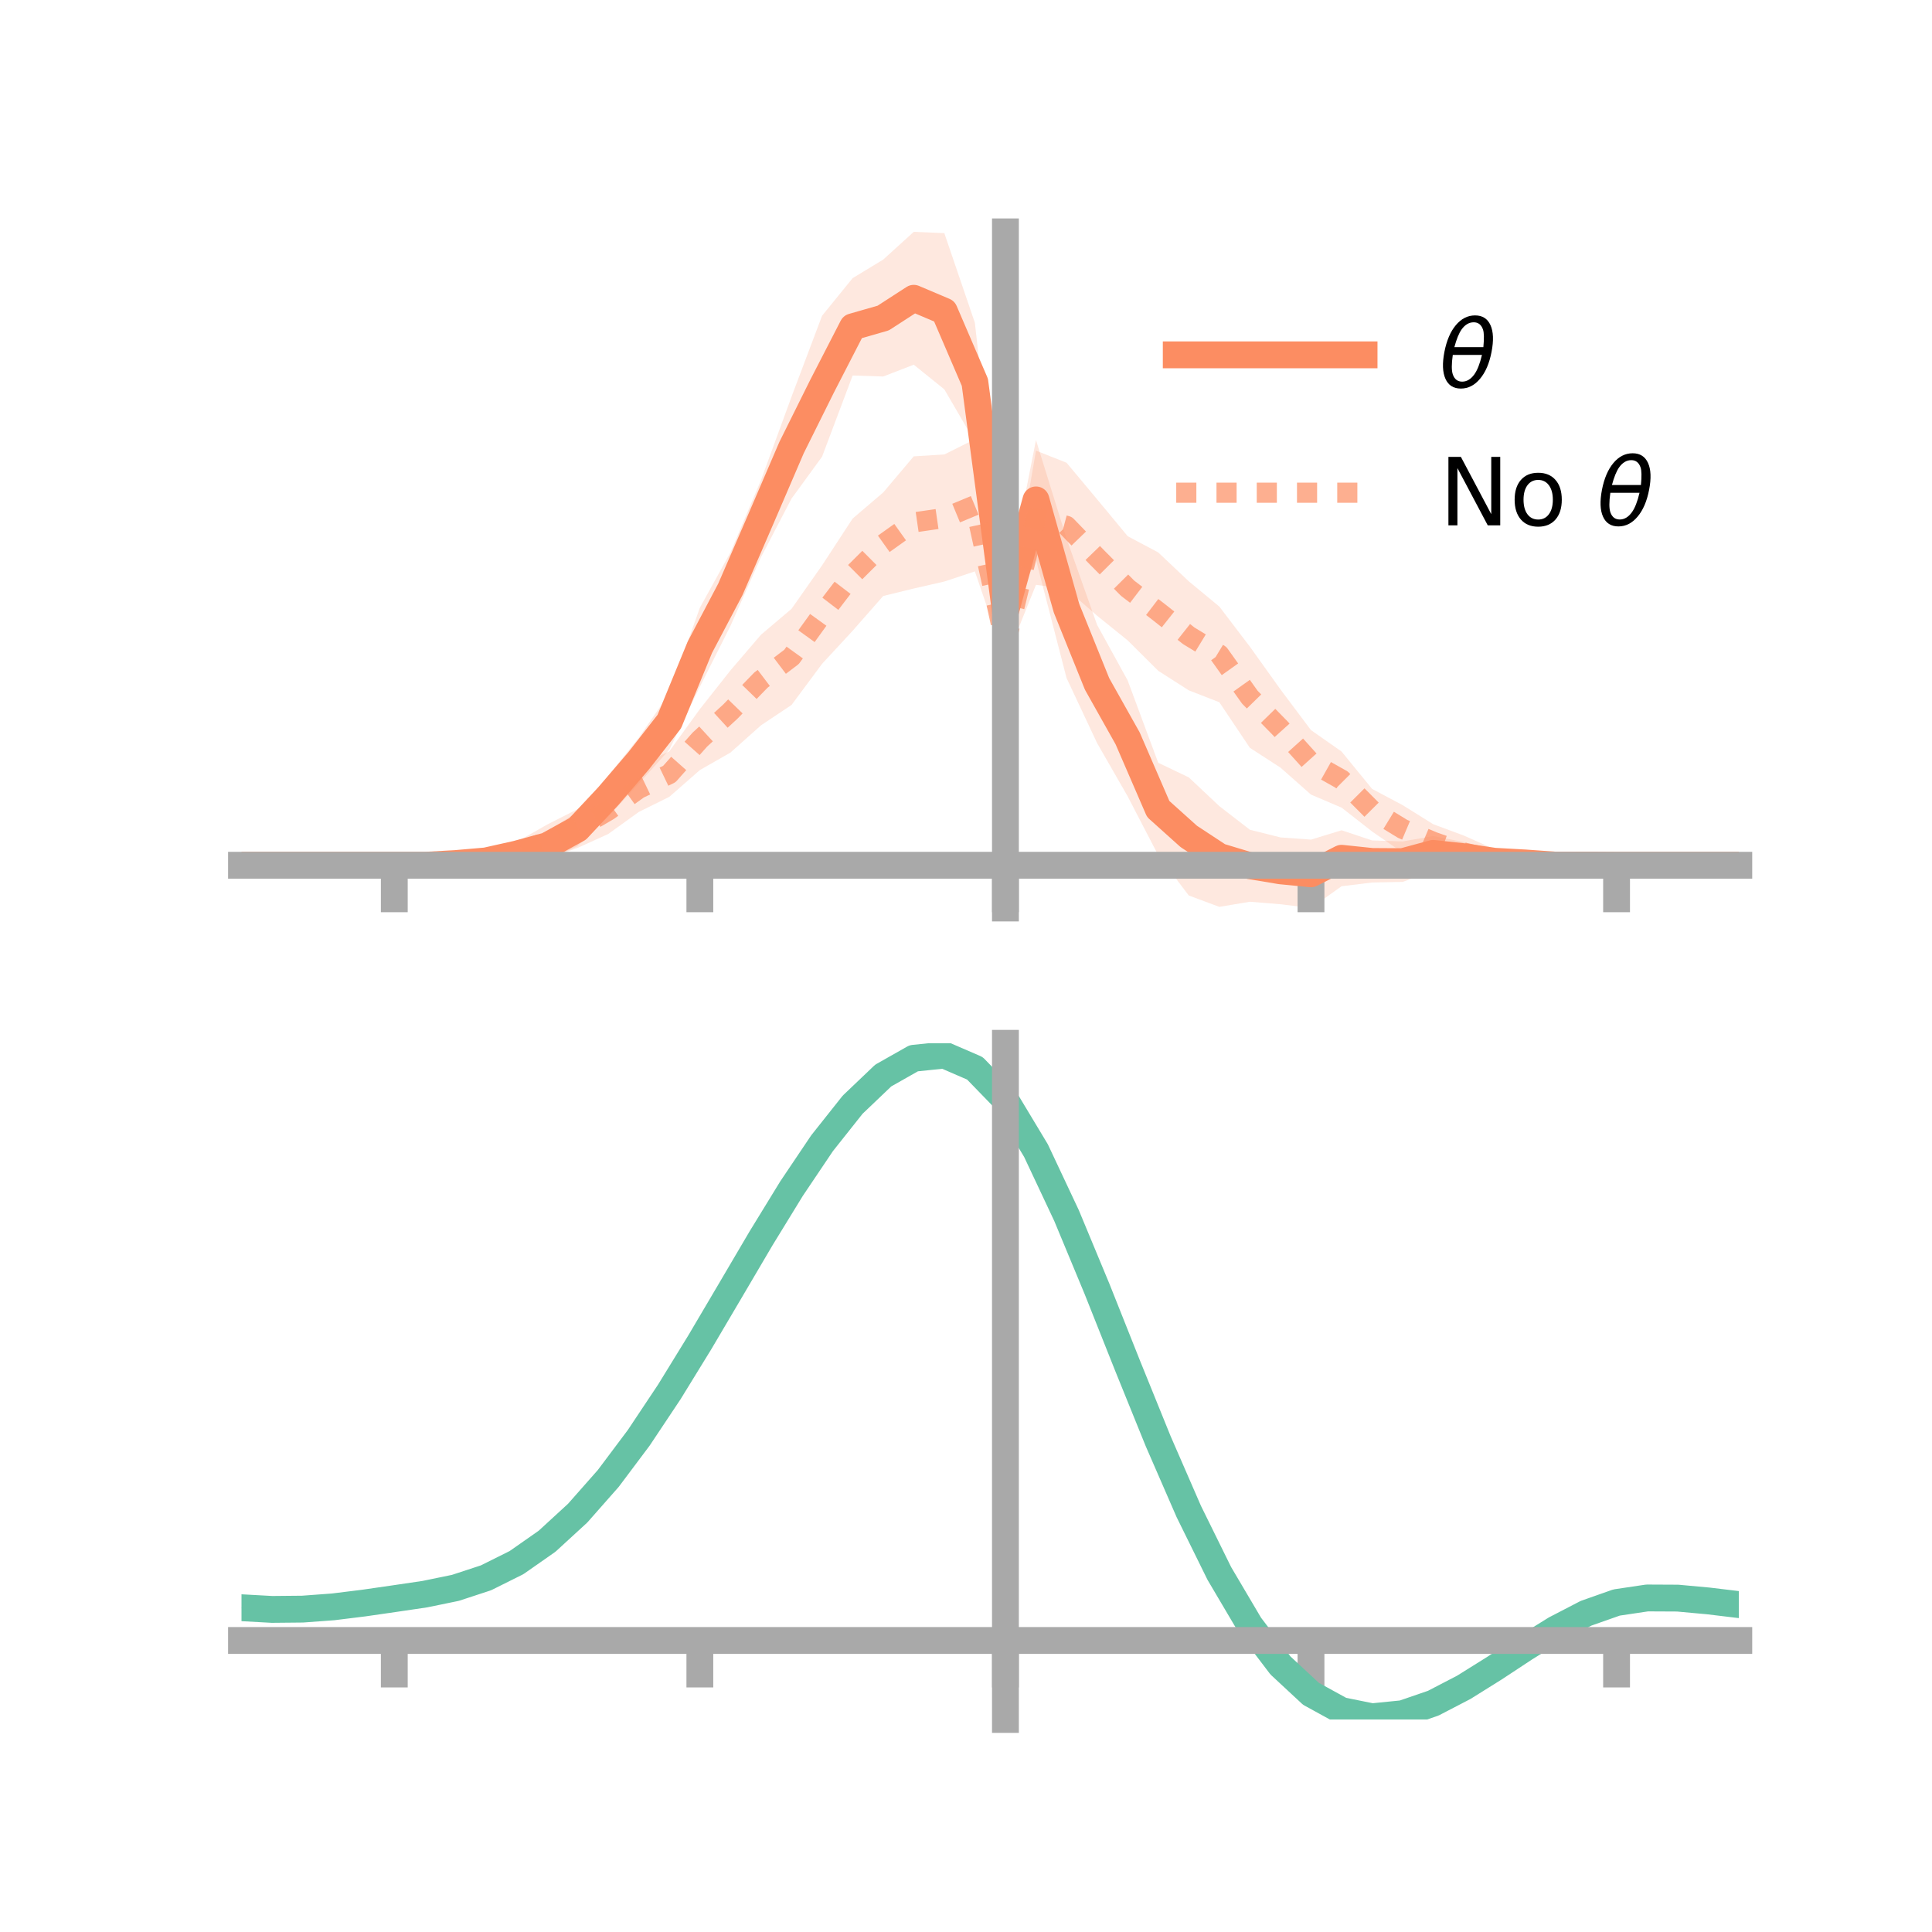 <?xml version="1.0" encoding="utf-8" standalone="no"?>
<!DOCTYPE svg PUBLIC "-//W3C//DTD SVG 1.1//EN"
  "http://www.w3.org/Graphics/SVG/1.1/DTD/svg11.dtd">
<!-- Created with matplotlib (https://matplotlib.org/) -->
<svg height="144pt" version="1.1" viewBox="0 0 144 144" width="144pt" xmlns="http://www.w3.org/2000/svg" xmlns:xlink="http://www.w3.org/1999/xlink">
 <defs>
  <style type="text/css">*{stroke-linecap:butt;stroke-linejoin:round;}</style>
 </defs>
 <g id="figure_1">
  <g id="patch_1">
   <path d="M 0 144 
L 144 144 
L 144 0 
L 0 0 
z
" style="fill:none;"/>
  </g>
  <g id="axes_1">
   <g id="patch_2">
    <path d="M 18 67.68 
L 129.6 67.68 
L 129.6 17.28 
L 18 17.28 
z
" style="fill:none;"/>
   </g>
   <g id="PolyCollection_1">
    <path clip-path="url(#p4f22cc1b68)" d="M 18 64.49 
L 18 64.49 
L 20.278 64.49 
L 22.555 64.49 
L 24.833 64.49 
L 27.11 64.49 
L 29.388 64.49 
L 31.665 64.404 
L 33.943 64.131 
L 36.22 63.71 
L 38.498 62.926 
L 40.776 61.977 
L 43.053 60.509 
L 45.331 57.829 
L 47.608 54.989 
L 49.886 51.687 
L 52.163 45.298 
L 54.441 41.181 
L 56.718 35.794 
L 58.996 29.57 
L 61.273 23.533 
L 63.551 20.73 
L 65.829 19.348 
L 68.106 17.28 
L 70.384 17.376 
L 72.661 24.056 
L 74.939 44.35 
L 77.216 32.8 
L 79.494 40.144 
L 81.771 46.573 
L 84.049 50.716 
L 86.327 56.852 
L 88.604 57.94 
L 90.882 60.085 
L 93.159 61.844 
L 95.437 62.416 
L 97.714 62.58 
L 99.992 61.884 
L 102.269 62.641 
L 104.547 62.716 
L 106.824 62.317 
L 109.102 62.759 
L 111.38 63.462 
L 113.657 63.841 
L 115.935 64.244 
L 118.212 64.378 
L 120.49 64.49 
L 122.767 64.49 
L 125.045 64.49 
L 127.322 64.49 
L 129.6 64.49 
L 129.6 64.49 
L 129.6 64.49 
L 127.322 64.49 
L 125.045 64.49 
L 122.767 64.49 
L 120.49 64.491 
L 118.212 64.571 
L 115.935 64.719 
L 113.657 64.796 
L 111.38 64.922 
L 109.102 64.95 
L 106.824 64.896 
L 104.547 65.731 
L 102.269 65.777 
L 99.992 66.056 
L 97.714 67.68 
L 95.437 67.396 
L 93.159 67.211 
L 90.882 67.592 
L 88.604 66.745 
L 86.327 63.743 
L 84.049 59.353 
L 81.771 55.385 
L 79.494 50.535 
L 77.216 41.721 
L 74.939 46.834 
L 72.661 32.927 
L 70.384 29.019 
L 68.106 27.183 
L 65.829 28.063 
L 63.551 27.988 
L 61.273 34.037 
L 58.996 37.162 
L 56.718 41.532 
L 54.441 46.658 
L 52.163 51.186 
L 49.886 55.878 
L 47.608 58.409 
L 45.331 60.874 
L 43.053 63.062 
L 40.776 64.103 
L 38.498 64.393 
L 36.22 64.626 
L 33.943 64.599 
L 31.665 64.58 
L 29.388 64.49 
L 27.11 64.49 
L 24.833 64.49 
L 22.555 64.49 
L 20.278 64.49 
L 18 64.49 
z
" style="fill:#fc8d62;fill-opacity:0.2;"/>
   </g>
   <g id="PolyCollection_2">
    <path clip-path="url(#p4f22cc1b68)" d="M 18 64.49 
L 18 64.49 
L 20.278 64.49 
L 22.555 64.49 
L 24.833 64.49 
L 27.11 64.49 
L 29.388 64.49 
L 31.665 64.368 
L 33.943 64.128 
L 36.22 63.558 
L 38.498 62.762 
L 40.776 61.46 
L 43.053 60.306 
L 45.331 58.678 
L 47.608 57.061 
L 49.886 55.997 
L 52.163 52.854 
L 54.441 49.971 
L 56.718 47.31 
L 58.996 45.38 
L 61.273 42.137 
L 63.551 38.65 
L 65.829 36.706 
L 68.106 34.013 
L 70.384 33.873 
L 72.661 32.736 
L 74.939 46.814 
L 77.216 33.587 
L 79.494 34.49 
L 81.771 37.213 
L 84.049 39.962 
L 86.327 41.175 
L 88.604 43.327 
L 90.882 45.21 
L 93.159 48.199 
L 95.437 51.383 
L 97.714 54.419 
L 99.992 56.014 
L 102.269 58.802 
L 104.547 60.011 
L 106.824 61.432 
L 109.102 62.277 
L 111.38 63.29 
L 113.657 63.782 
L 115.935 64.27 
L 118.212 64.413 
L 120.49 64.49 
L 122.767 64.49 
L 125.045 64.49 
L 127.322 64.49 
L 129.6 64.49 
L 129.6 64.49 
L 129.6 64.49 
L 127.322 64.49 
L 125.045 64.49 
L 122.767 64.49 
L 120.49 64.49 
L 118.212 64.596 
L 115.935 64.709 
L 113.657 64.887 
L 111.38 64.811 
L 109.102 64.817 
L 106.824 64.058 
L 104.547 63.553 
L 102.269 61.975 
L 99.992 60.195 
L 97.714 59.225 
L 95.437 57.212 
L 93.159 55.739 
L 90.882 52.341 
L 88.604 51.454 
L 86.327 49.997 
L 84.049 47.73 
L 81.771 45.892 
L 79.494 43.903 
L 77.216 43.589 
L 74.939 49.238 
L 72.661 42.59 
L 70.384 43.344 
L 68.106 43.864 
L 65.829 44.421 
L 63.551 47.014 
L 61.273 49.478 
L 58.996 52.544 
L 56.718 54.064 
L 54.441 56.095 
L 52.163 57.397 
L 49.886 59.392 
L 47.608 60.52 
L 45.331 62.164 
L 43.053 63.195 
L 40.776 63.996 
L 38.498 64.341 
L 36.22 64.573 
L 33.943 64.584 
L 31.665 64.551 
L 29.388 64.49 
L 27.11 64.49 
L 24.833 64.49 
L 22.555 64.49 
L 20.278 64.49 
L 18 64.49 
z
" style="fill:#fc8d62;fill-opacity:0.2;"/>
   </g>
   <g id="matplotlib.axis_1">
    <g id="xtick_1">
     <g id="line2d_1">
      <defs>
       <path d="M 0 0 
L 0 3.5 
" id="md2445bfa66" style="stroke:#a9a9a9;stroke-width:2;"/>
      </defs>
      <g>
       <use style="fill:#a9a9a9;stroke:#a9a9a9;stroke-width:2;" x="29.388" xlink:href="#md2445bfa66" y="64.49"/>
      </g>
     </g>
    </g>
    <g id="xtick_2">
     <g id="line2d_2">
      <g>
       <use style="fill:#a9a9a9;stroke:#a9a9a9;stroke-width:2;" x="52.163" xlink:href="#md2445bfa66" y="64.49"/>
      </g>
     </g>
    </g>
    <g id="xtick_3">
     <g id="line2d_3">
      <g>
       <use style="fill:#a9a9a9;stroke:#a9a9a9;stroke-width:2;" x="74.939" xlink:href="#md2445bfa66" y="64.49"/>
      </g>
     </g>
    </g>
    <g id="xtick_4">
     <g id="line2d_4">
      <g>
       <use style="fill:#a9a9a9;stroke:#a9a9a9;stroke-width:2;" x="97.714" xlink:href="#md2445bfa66" y="64.49"/>
      </g>
     </g>
    </g>
    <g id="xtick_5">
     <g id="line2d_5">
      <g>
       <use style="fill:#a9a9a9;stroke:#a9a9a9;stroke-width:2;" x="120.49" xlink:href="#md2445bfa66" y="64.49"/>
      </g>
     </g>
    </g>
   </g>
   <g id="matplotlib.axis_2"/>
   <g id="line2d_6">
    <path clip-path="url(#p4f22cc1b68)" d="M 18 64.49 
L 20.278 64.49 
L 22.555 64.49 
L 24.833 64.49 
L 27.11 64.49 
L 29.388 64.49 
L 31.665 64.492 
L 33.943 64.365 
L 36.22 64.168 
L 38.498 63.659 
L 40.776 63.04 
L 43.053 61.785 
L 45.331 59.351 
L 47.608 56.699 
L 49.886 53.782 
L 52.163 48.242 
L 54.441 43.92 
L 56.718 38.663 
L 58.996 33.366 
L 61.273 28.785 
L 63.551 24.359 
L 65.829 23.706 
L 68.106 22.232 
L 70.384 23.198 
L 72.661 28.492 
L 74.939 45.592 
L 77.216 37.26 
L 79.494 45.34 
L 81.771 50.979 
L 84.049 55.035 
L 86.327 60.298 
L 88.604 62.343 
L 90.882 63.839 
L 93.159 64.527 
L 95.437 64.906 
L 97.714 65.13 
L 99.992 63.97 
L 102.269 64.209 
L 104.547 64.223 
L 106.824 63.606 
L 109.102 63.854 
L 111.38 64.192 
L 113.657 64.318 
L 115.935 64.481 
L 118.212 64.475 
L 120.49 64.49 
L 122.767 64.49 
L 125.045 64.49 
L 127.322 64.49 
L 129.6 64.49 
" style="fill:none;stroke:#fc8d62;stroke-linecap:square;stroke-width:2;"/>
   </g>
   <g id="line2d_7">
    <path clip-path="url(#p4f22cc1b68)" d="M 18 64.49 
L 20.278 64.49 
L 22.555 64.49 
L 24.833 64.49 
L 27.11 64.49 
L 29.388 64.49 
L 31.665 64.459 
L 33.943 64.356 
L 36.22 64.065 
L 38.498 63.551 
L 40.776 62.728 
L 43.053 61.75 
L 45.331 60.421 
L 47.608 58.79 
L 49.886 57.695 
L 52.163 55.126 
L 54.441 53.033 
L 56.718 50.687 
L 58.996 48.962 
L 61.273 45.807 
L 63.551 42.832 
L 65.829 40.563 
L 68.106 38.939 
L 70.384 38.608 
L 72.661 37.663 
L 74.939 48.026 
L 77.216 38.588 
L 79.494 39.197 
L 81.771 41.552 
L 84.049 43.846 
L 86.327 45.586 
L 88.604 47.39 
L 90.882 48.775 
L 93.159 51.969 
L 95.437 54.297 
L 97.714 56.822 
L 99.992 58.104 
L 102.269 60.389 
L 104.547 61.782 
L 106.824 62.745 
L 109.102 63.547 
L 111.38 64.051 
L 113.657 64.334 
L 115.935 64.49 
L 118.212 64.505 
L 120.49 64.49 
L 122.767 64.49 
L 125.045 64.49 
L 127.322 64.49 
L 129.6 64.49 
" style="fill:none;stroke:#fc8d62;stroke-dasharray:1.5,1.5;stroke-dashoffset:0;stroke-opacity:0.7;stroke-width:1.5;"/>
   </g>
   <g id="patch_3">
    <path d="M 74.939 67.68 
L 74.939 17.28 
" style="fill:none;stroke:#a9a9a9;stroke-linecap:square;stroke-linejoin:miter;stroke-width:2;"/>
   </g>
   <g id="patch_4">
    <path d="M 129.6 67.68 
L 129.6 17.28 
" style="fill:none;"/>
   </g>
   <g id="patch_5">
    <path d="M 18 64.49 
L 129.6 64.49 
" style="fill:none;stroke:#a9a9a9;stroke-linecap:square;stroke-linejoin:miter;stroke-width:2;"/>
   </g>
   <g id="patch_6">
    <path d="M 18 17.28 
L 129.6 17.28 
" style="fill:none;"/>
   </g>
   <g id="legend_1">
    <g id="line2d_8">
     <path d="M 87.67 26.449 
L 101.67 26.449 
" style="fill:none;stroke:#fc8d62;stroke-linecap:square;stroke-width:2;"/>
    </g>
    <g id="line2d_9"/>
    <g id="text_1">
     <!-- $\theta$ -->
     <g transform="translate(107.27 28.899)scale(0.07 -0.07)">
      <defs>
       <path d="M 45.516 34.672 
L 14.453 34.672 
Q 12.359 20.062 14.5 13.875 
Q 17.188 6.25 24.469 6.25 
Q 31.781 6.25 37.359 13.922 
Q 42.234 20.656 45.516 34.672 
z
M 47.016 42.969 
Q 48.344 56.844 46.625 61.719 
Q 43.953 69.438 36.766 69.438 
Q 29.297 69.438 23.828 61.812 
Q 19.531 55.672 16.156 42.969 
z
M 38.188 76.766 
Q 49.906 76.766 54.594 66.406 
Q 59.281 56.109 55.719 37.844 
Q 52.203 19.625 43.453 9.281 
Q 34.766 -1.125 23.047 -1.125 
Q 11.281 -1.125 6.641 9.281 
Q 2 19.625 5.516 37.844 
Q 9.078 56.109 17.719 66.406 
Q 26.422 76.766 38.188 76.766 
z
" id="DejaVuSans-Oblique-952"/>
      </defs>
      <use transform="translate(0 0.234)" xlink:href="#DejaVuSans-Oblique-952"/>
     </g>
    </g>
    <g id="line2d_10">
     <path d="M 87.67 36.724 
L 101.67 36.724 
" style="fill:none;stroke:#fc8d62;stroke-dasharray:1.5,1.5;stroke-dashoffset:0;stroke-opacity:0.7;stroke-width:1.5;"/>
    </g>
    <g id="line2d_11"/>
    <g id="text_2">
     <!-- No $\theta$ -->
     <g transform="translate(107.27 39.174)scale(0.07 -0.07)">
      <defs>
       <path d="M 9.812 72.906 
L 23.094 72.906 
L 55.422 11.922 
L 55.422 72.906 
L 64.984 72.906 
L 64.984 0 
L 51.703 0 
L 19.391 60.984 
L 19.391 0 
L 9.812 0 
z
" id="DejaVuSans-78"/>
       <path d="M 30.609 48.391 
Q 23.391 48.391 19.188 42.75 
Q 14.984 37.109 14.984 27.297 
Q 14.984 17.484 19.156 11.844 
Q 23.344 6.203 30.609 6.203 
Q 37.797 6.203 41.984 11.859 
Q 46.188 17.531 46.188 27.297 
Q 46.188 37.016 41.984 42.703 
Q 37.797 48.391 30.609 48.391 
z
M 30.609 56 
Q 42.328 56 49.016 48.375 
Q 55.719 40.766 55.719 27.297 
Q 55.719 13.875 49.016 6.219 
Q 42.328 -1.422 30.609 -1.422 
Q 18.844 -1.422 12.172 6.219 
Q 5.516 13.875 5.516 27.297 
Q 5.516 40.766 12.172 48.375 
Q 18.844 56 30.609 56 
z
" id="DejaVuSans-111"/>
       <path id="DejaVuSans-32"/>
      </defs>
      <use transform="translate(0 0.234)" xlink:href="#DejaVuSans-78"/>
      <use transform="translate(74.805 0.234)" xlink:href="#DejaVuSans-111"/>
      <use transform="translate(135.986 0.234)" xlink:href="#DejaVuSans-32"/>
      <use transform="translate(167.773 0.234)" xlink:href="#DejaVuSans-Oblique-952"/>
     </g>
    </g>
   </g>
  </g>
  <g id="axes_2">
   <g id="patch_7">
    <path d="M 18 128.16 
L 129.6 128.16 
L 129.6 77.76 
L 18 77.76 
z
" style="fill:none;"/>
   </g>
   <g id="PolyCollection_3">
    <path clip-path="url(#pfac5bff3a5)" d="M 18 119.876 
L 18 119.787 
L 20.278 119.919 
L 22.555 119.895 
L 24.833 119.717 
L 27.11 119.424 
L 29.388 119.083 
L 31.665 118.737 
L 33.943 118.259 
L 36.22 117.502 
L 38.498 116.353 
L 40.776 114.736 
L 43.053 112.611 
L 45.331 109.979 
L 47.608 106.879 
L 49.886 103.384 
L 52.163 99.599 
L 54.441 95.652 
L 56.718 91.697 
L 58.996 87.903 
L 61.273 84.449 
L 63.551 81.523 
L 65.829 79.312 
L 68.106 77.999 
L 70.384 77.76 
L 72.661 78.761 
L 74.939 81.146 
L 77.216 84.983 
L 79.494 89.894 
L 81.771 95.45 
L 84.049 101.254 
L 86.327 106.955 
L 88.604 112.263 
L 90.882 116.951 
L 93.159 120.86 
L 95.437 123.897 
L 97.714 126.031 
L 99.992 127.292 
L 102.269 127.755 
L 104.547 127.534 
L 106.824 126.764 
L 109.102 125.598 
L 111.38 124.196 
L 113.657 122.719 
L 115.935 121.321 
L 118.212 120.152 
L 120.49 119.354 
L 122.767 119.018 
L 125.045 119.036 
L 127.322 119.254 
L 129.6 119.54 
L 129.6 119.653 
L 129.6 119.653 
L 127.322 119.392 
L 125.045 119.193 
L 122.767 119.187 
L 120.49 119.53 
L 118.212 120.336 
L 115.935 121.528 
L 113.657 122.963 
L 111.38 124.485 
L 109.102 125.929 
L 106.824 127.13 
L 104.547 127.924 
L 102.269 128.16 
L 99.992 127.707 
L 97.714 126.464 
L 95.437 124.37 
L 93.159 121.405 
L 90.882 117.603 
L 88.604 113.05 
L 86.327 107.896 
L 84.049 102.358 
L 81.771 96.717 
L 79.494 91.312 
L 77.216 86.535 
L 74.939 82.803 
L 72.661 80.489 
L 70.384 79.52 
L 68.106 79.753 
L 65.829 81.021 
L 63.551 83.152 
L 61.273 85.966 
L 58.996 89.282 
L 56.718 92.921 
L 54.441 96.708 
L 52.163 100.485 
L 49.886 104.107 
L 47.608 107.453 
L 45.331 110.425 
L 43.053 112.957 
L 40.776 115.011 
L 38.498 116.583 
L 36.22 117.704 
L 33.943 118.44 
L 31.665 118.9 
L 29.388 119.226 
L 27.11 119.544 
L 24.833 119.814 
L 22.555 119.973 
L 20.278 119.993 
L 18 119.876 
z
" style="fill:#66c2a5;fill-opacity:0.2;"/>
   </g>
   <g id="matplotlib.axis_3">
    <g id="xtick_6">
     <g id="line2d_12">
      <g>
       <use style="fill:#a9a9a9;stroke:#a9a9a9;stroke-width:2;" x="29.388" xlink:href="#md2445bfa66" y="122.271"/>
      </g>
     </g>
    </g>
    <g id="xtick_7">
     <g id="line2d_13">
      <g>
       <use style="fill:#a9a9a9;stroke:#a9a9a9;stroke-width:2;" x="52.163" xlink:href="#md2445bfa66" y="122.271"/>
      </g>
     </g>
    </g>
    <g id="xtick_8">
     <g id="line2d_14">
      <g>
       <use style="fill:#a9a9a9;stroke:#a9a9a9;stroke-width:2;" x="74.939" xlink:href="#md2445bfa66" y="122.271"/>
      </g>
     </g>
    </g>
    <g id="xtick_9">
     <g id="line2d_15">
      <g>
       <use style="fill:#a9a9a9;stroke:#a9a9a9;stroke-width:2;" x="97.714" xlink:href="#md2445bfa66" y="122.271"/>
      </g>
     </g>
    </g>
    <g id="xtick_10">
     <g id="line2d_16">
      <g>
       <use style="fill:#a9a9a9;stroke:#a9a9a9;stroke-width:2;" x="120.49" xlink:href="#md2445bfa66" y="122.271"/>
      </g>
     </g>
    </g>
   </g>
   <g id="matplotlib.axis_4"/>
   <g id="line2d_17">
    <path clip-path="url(#pfac5bff3a5)" d="M 18 119.831 
L 20.278 119.956 
L 22.555 119.934 
L 24.833 119.766 
L 27.11 119.484 
L 29.388 119.155 
L 31.665 118.819 
L 33.943 118.35 
L 36.22 117.603 
L 38.498 116.468 
L 40.776 114.874 
L 43.053 112.784 
L 45.331 110.202 
L 47.608 107.166 
L 49.886 103.746 
L 52.163 100.042 
L 54.441 96.18 
L 56.718 92.309 
L 58.996 88.593 
L 61.273 85.208 
L 63.551 82.338 
L 65.829 80.166 
L 68.106 78.876 
L 70.384 78.64 
L 72.661 79.625 
L 74.939 81.974 
L 77.216 85.759 
L 79.494 90.603 
L 81.771 96.083 
L 84.049 101.806 
L 86.327 107.426 
L 88.604 112.656 
L 90.882 117.277 
L 93.159 121.133 
L 95.437 124.133 
L 97.714 126.248 
L 99.992 127.499 
L 102.269 127.958 
L 104.547 127.729 
L 106.824 126.947 
L 109.102 125.764 
L 111.38 124.341 
L 113.657 122.841 
L 115.935 121.425 
L 118.212 120.244 
L 120.49 119.442 
L 122.767 119.103 
L 125.045 119.114 
L 127.322 119.323 
L 129.6 119.597 
" style="fill:none;stroke:#66c2a5;stroke-linecap:square;stroke-width:2;"/>
   </g>
   <g id="patch_8">
    <path d="M 74.939 128.16 
L 74.939 77.76 
" style="fill:none;stroke:#a9a9a9;stroke-linecap:square;stroke-linejoin:miter;stroke-width:2;"/>
   </g>
   <g id="patch_9">
    <path d="M 129.6 128.16 
L 129.6 77.76 
" style="fill:none;"/>
   </g>
   <g id="patch_10">
    <path d="M 18 122.271 
L 129.6 122.271 
" style="fill:none;stroke:#a9a9a9;stroke-linecap:square;stroke-linejoin:miter;stroke-width:2;"/>
   </g>
   <g id="patch_11">
    <path d="M 18 77.76 
L 129.6 77.76 
" style="fill:none;"/>
   </g>
  </g>
 </g>
 <defs>
  <clipPath id="p4f22cc1b68">
   <rect height="50.4" width="111.6" x="18" y="17.28"/>
  </clipPath>
  <clipPath id="pfac5bff3a5">
   <rect height="50.4" width="111.6" x="18" y="77.76"/>
  </clipPath>
 </defs>
</svg>
